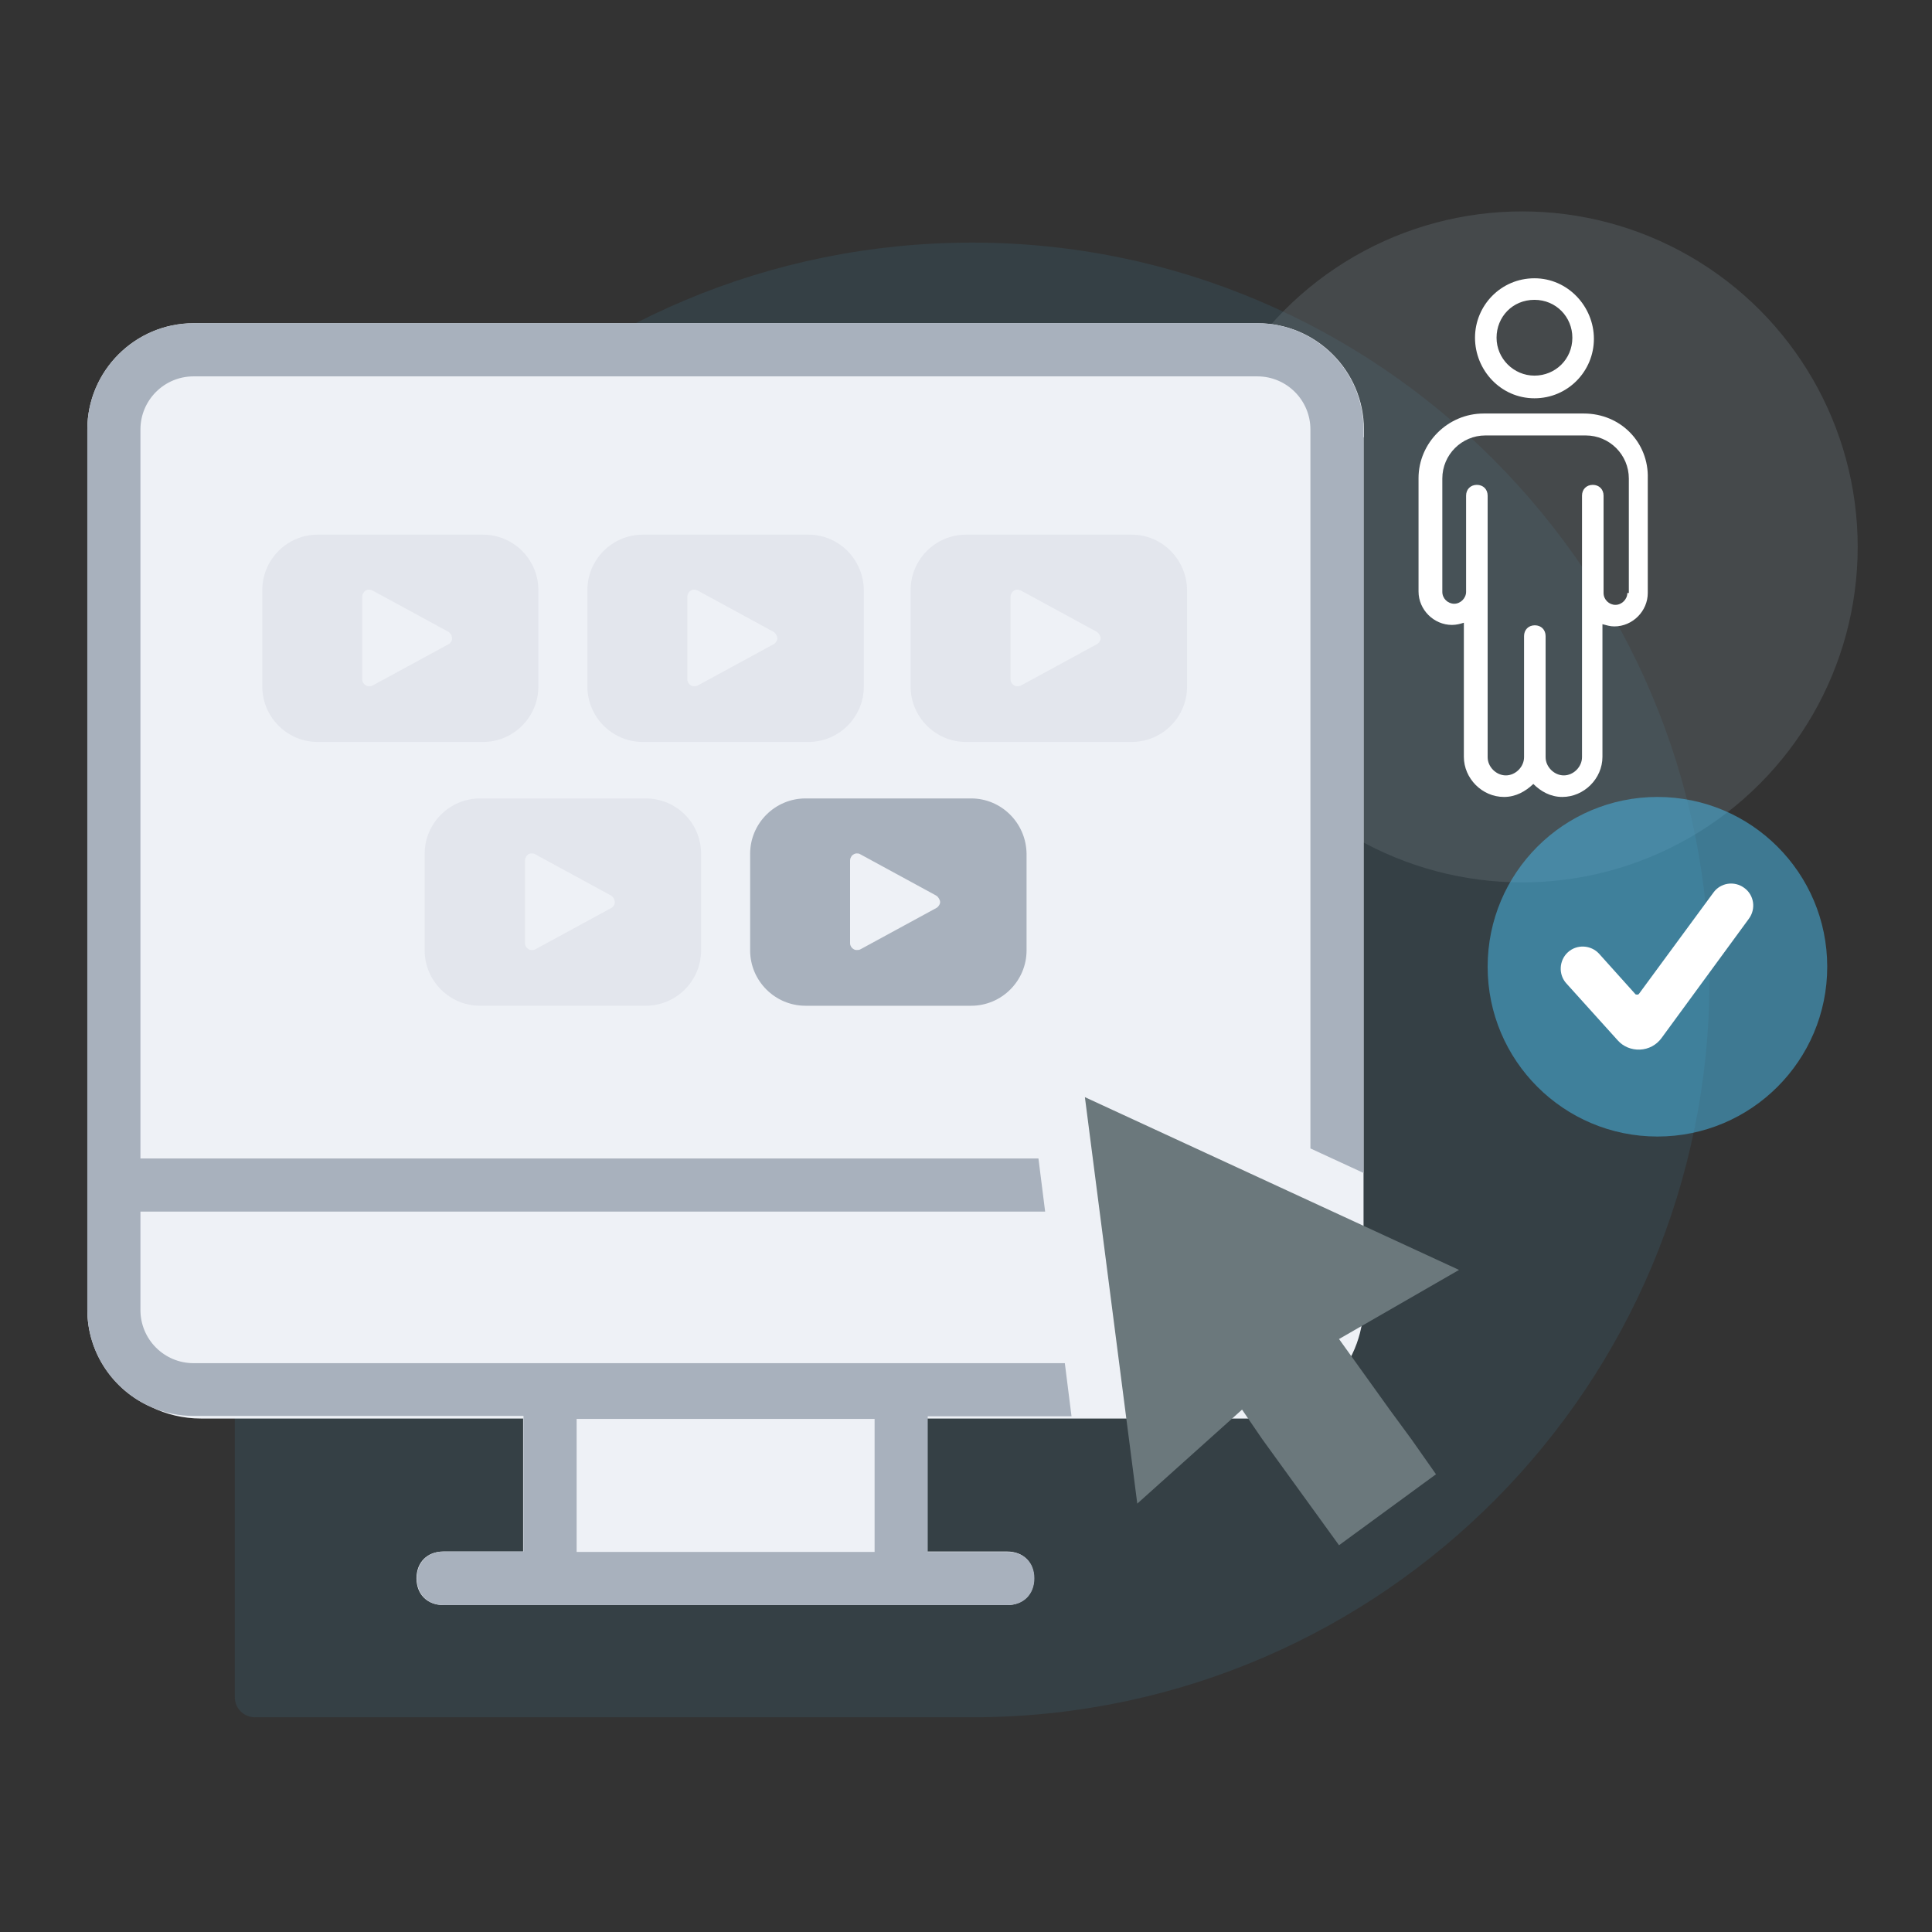 <svg version="1.1" id="Layer_1" xmlns="http://www.w3.org/2000/svg" x="0" y="0" viewBox="0 0 520 520" style="enable-background:new 0 0 520 520" xml:space="preserve">
    <rect x="0" y="0" width="520" height="520" fill="#333333" stroke="none"/>
    <style>
        .st2{fill:#fff}.st5{fill:#e3e6ed}.st6{fill:#a8b1bd}
    </style>
    <path d="M263.7 462.2c108.7-1.1 196.4-89.5 196.4-198.4S371.3 65.3 261.7 65.3 64.3 153.1 63.2 261.7v195.1c0 3 2.4 5.4 5.4 5.4h195.1z" style="opacity:.1;fill-rule:evenodd;clip-rule:evenodd;fill:#49bbeb;enable-background:new" id="Layer_1_00000140010186985956227690000001363899227576295340_"/>
    <g id="Layer_3">
        <circle cx="409.7" cy="147.2" r="90.3" style="opacity:.33;fill:#6b787c;enable-background:new"/>
        <path class="st2" d="M413 107.2c9 0 16-7.3 16-16s-7-16.3-16-16.3-16 7.3-16 16 6.9 16.3 16 16.3zm0-26.5c5.8 0 10.2 4.6 10.2 10.2 0 5.8-4.6 10.2-10.2 10.2s-10.2-4.6-10.2-10.2 4.3-10.2 10.2-10.2zM426.3 111.3h-27c-9.6 0-17.5 7.9-17.5 17.4v30.5c0 4.9 4.1 9 9 9 1.2 0 2.3-.3 3.2-.6v36.1c0 5.8 4.9 10.8 10.8 10.8 3.2 0 5.8-1.5 7.9-3.5 2 2 4.6 3.5 7.8 3.5 5.8 0 10.8-4.9 10.8-10.8V168c1.2.3 2 .6 3.2.6 4.9 0 9-4.1 9-9v-30.8c.3-9.7-7.3-17.5-17.2-17.5zm11.7 48.3c0 1.7-1.5 3.2-3.2 3.2s-3.2-1.4-3.2-3.2v-26.2c0-1.7-1.2-2.9-2.9-2.9s-2.9 1.2-2.9 2.9v70.4c0 2.6-2.3 4.9-4.9 4.9s-4.9-2.3-4.9-4.9v-32.6c0-1.7-1.2-2.9-2.9-2.9s-2.9 1.2-2.9 2.9v32.6c0 2.6-2.3 4.9-4.9 4.9s-4.9-2.3-4.9-4.9v-70.4c0-1.7-1.2-2.9-2.9-2.9s-2.9 1.2-2.9 2.9v25.9c0 1.7-1.5 3.2-3.2 3.2s-3.2-1.4-3.2-3.2v-30.5c0-6.4 5.2-11.6 11.6-11.6h27c6.4 0 11.6 5.2 11.6 11.6v30.8h-.4z"/>
        <circle cx="446.1" cy="260.2" r="45.7" style="opacity:.52;fill:#49bbeb;enable-background:new"/>
        <path class="st2" d="M447.2 279.4c-1.4 1.9-3.5 3-5.8 3.1-2.3.1-4.5-.8-6-2.5l-13.8-15.3c-2.2-2.4-2-6.2.4-8.4s6.2-2 8.4.4l9.7 10.8c.1.2.3.2.6.2.2 0 .4-.1.5-.3l20-27.2c1.9-2.6 5.6-3.2 8.3-1.2 2.6 1.9 3.2 5.6 1.2 8.3l-23.5 32.1z"/>
        <path d="M367.1 117.7v-2.1c0-15.8-12.9-28.6-28.6-28.6H52.1c-15.8 0-28.6 12.9-28.6 28.6v236.9c0 11.7 7.1 21.8 17.2 26.2 4.1 2 8.6 3.1 13.4 3.1h86.7v35.8h-21.5c-4.3 0-7.2 2.9-7.2 7.2s2.9 7.2 7.2 7.2h151.8c4.3 0 7.2-2.9 7.2-7.2s-2.9-7.2-7.2-7.2h-21.5v-35.8h86.7c17 0 30.7-13.7 30.7-30.7V117.7h.1z" style="fill:#eef1f6"/>
    </g>
    <g id="Layer_2_00000046340993685500996310000004357324648963182270_">
        <path class="st5" d="M130 143.9H85.5c-8.2 0-14.9 6.7-14.9 14.9v26c0 8.2 6.7 14.9 14.9 14.9H130c8.2 0 14.9-6.7 14.9-14.9v-26c0-8.2-6.7-14.9-14.9-14.9zm-8.4 28.5c-.2.4-.5.8-.9 1l-20.4 11.1c-.3.2-.7.2-1.1.2-.5 0-.9-.3-1.2-.6s-.5-.8-.5-1.2v-22.3c0-.5.2-.9.5-1.3s.8-.6 1.2-.6c.4 0 .7.1 1 .2l20.4 11.1c.4.2.7.6.9 1 .2.6.2 1 .1 1.4zM217.6 143.9H173c-8.2 0-14.9 6.7-14.9 14.9v26c0 8.2 6.7 14.9 14.9 14.9h44.6c8.2 0 14.9-6.7 14.9-14.9v-26c-.1-8.2-6.7-14.9-14.9-14.9zm-8.5 28.5c-.2.4-.5.8-.9 1l-20.4 11.1c-.3.2-.7.2-1.1.2-.5 0-.9-.3-1.2-.6s-.5-.8-.5-1.2v-22.3c0-.5.2-.9.5-1.3.3-.3.8-.6 1.2-.6.4 0 .7.1 1 .2l20.4 11.1c.4.2.7.6.9 1 .3.6.3 1 .1 1.4zM304.6 143.9H260c-8.2 0-14.9 6.7-14.9 14.9v26c0 8.2 6.7 14.9 14.9 14.9h44.6c8.2 0 14.9-6.7 14.9-14.9v-26c-.1-8.2-6.7-14.9-14.9-14.9zm-8.5 28.5c-.2.4-.5.8-.9 1l-20.4 11.1c-.3.2-.7.2-1.1.2-.5 0-.9-.3-1.2-.6s-.5-.8-.5-1.2v-22.3c0-.5.2-.9.5-1.3.3-.3.8-.6 1.2-.6.4 0 .7.1 1 .2l20.4 11.1c.4.2.7.6.9 1 .3.6.3 1 .1 1.4zM173.8 214.9h-44.6c-8.2 0-14.9 6.7-14.9 14.9v26c0 8.2 6.7 14.9 14.9 14.9h44.6c8.2 0 14.9-6.7 14.9-14.9v-26c0-8.3-6.7-14.9-14.9-14.9zm-8.4 28.5c-.2.4-.5.8-.9 1l-20.4 11.1c-.3.2-.7.2-1.1.2-.5 0-.9-.3-1.2-.6s-.5-.8-.5-1.2v-22.3c0-.5.2-.9.5-1.3s.8-.6 1.2-.6c.4 0 .7 0 1 .2l20.4 11.1c.4.2.7.6.9 1 .2.5.2 1 .1 1.4z"/>
        <path class="st6" d="M261.4 214.9h-44.6c-8.2 0-14.9 6.7-14.9 14.9v26c0 8.2 6.7 14.9 14.9 14.9h44.6c8.2 0 14.9-6.7 14.9-14.9v-26c-.1-8.3-6.8-14.9-14.9-14.9zm-8.5 28.5c-.2.4-.5.8-.9 1l-20.4 11.1c-.3.2-.7.2-1.1.2-.5 0-.9-.3-1.2-.6s-.5-.8-.5-1.2v-22.3c0-.5.2-.9.5-1.3.3-.3.8-.6 1.2-.6.4 0 .7 0 1 .2l20.4 11.1c.4.2.7.6.9 1 .3.5.3 1 .1 1.4z"/>
        <path d="m379.9 387.4-5.8-7.9-13.7-19.1 32.3-18.6L292 295.3l14.1 109.4 28.2-25.3 5.4 7.9 20.7 28.6 26.1-19.1-6.6-9.4z" style="fill:#6b787c"/>
        <path class="st6" d="M271.2 417.7h-21.5v-36.5h38.7l-1.8-14.3H52.1c-7.9 0-14.3-6.4-14.3-14.3v-26.5h243.5l-1.8-14.3H37.8V115.6c0-7.9 6.4-14.3 14.3-14.3h286.3c7.9 0 14.3 6.4 14.3 14.3v193.5l14.3 6.6V115.6c0-15.8-12.9-28.6-28.6-28.6H52.1c-15.8 0-28.6 12.9-28.6 28.6v236.9c0 15.8 12.9 28.6 28.6 28.6h88.8v36.5h-21.5c-4.3 0-7.2 2.9-7.2 7.2 0 4.3 2.9 7.2 7.2 7.2h151.8c4.3 0 7.2-2.9 7.2-7.2s-2.9-7.1-7.2-7.1zm-35.8 0h-80.2v-35.8h80.2v35.8z"/>
    </g>
</svg>
